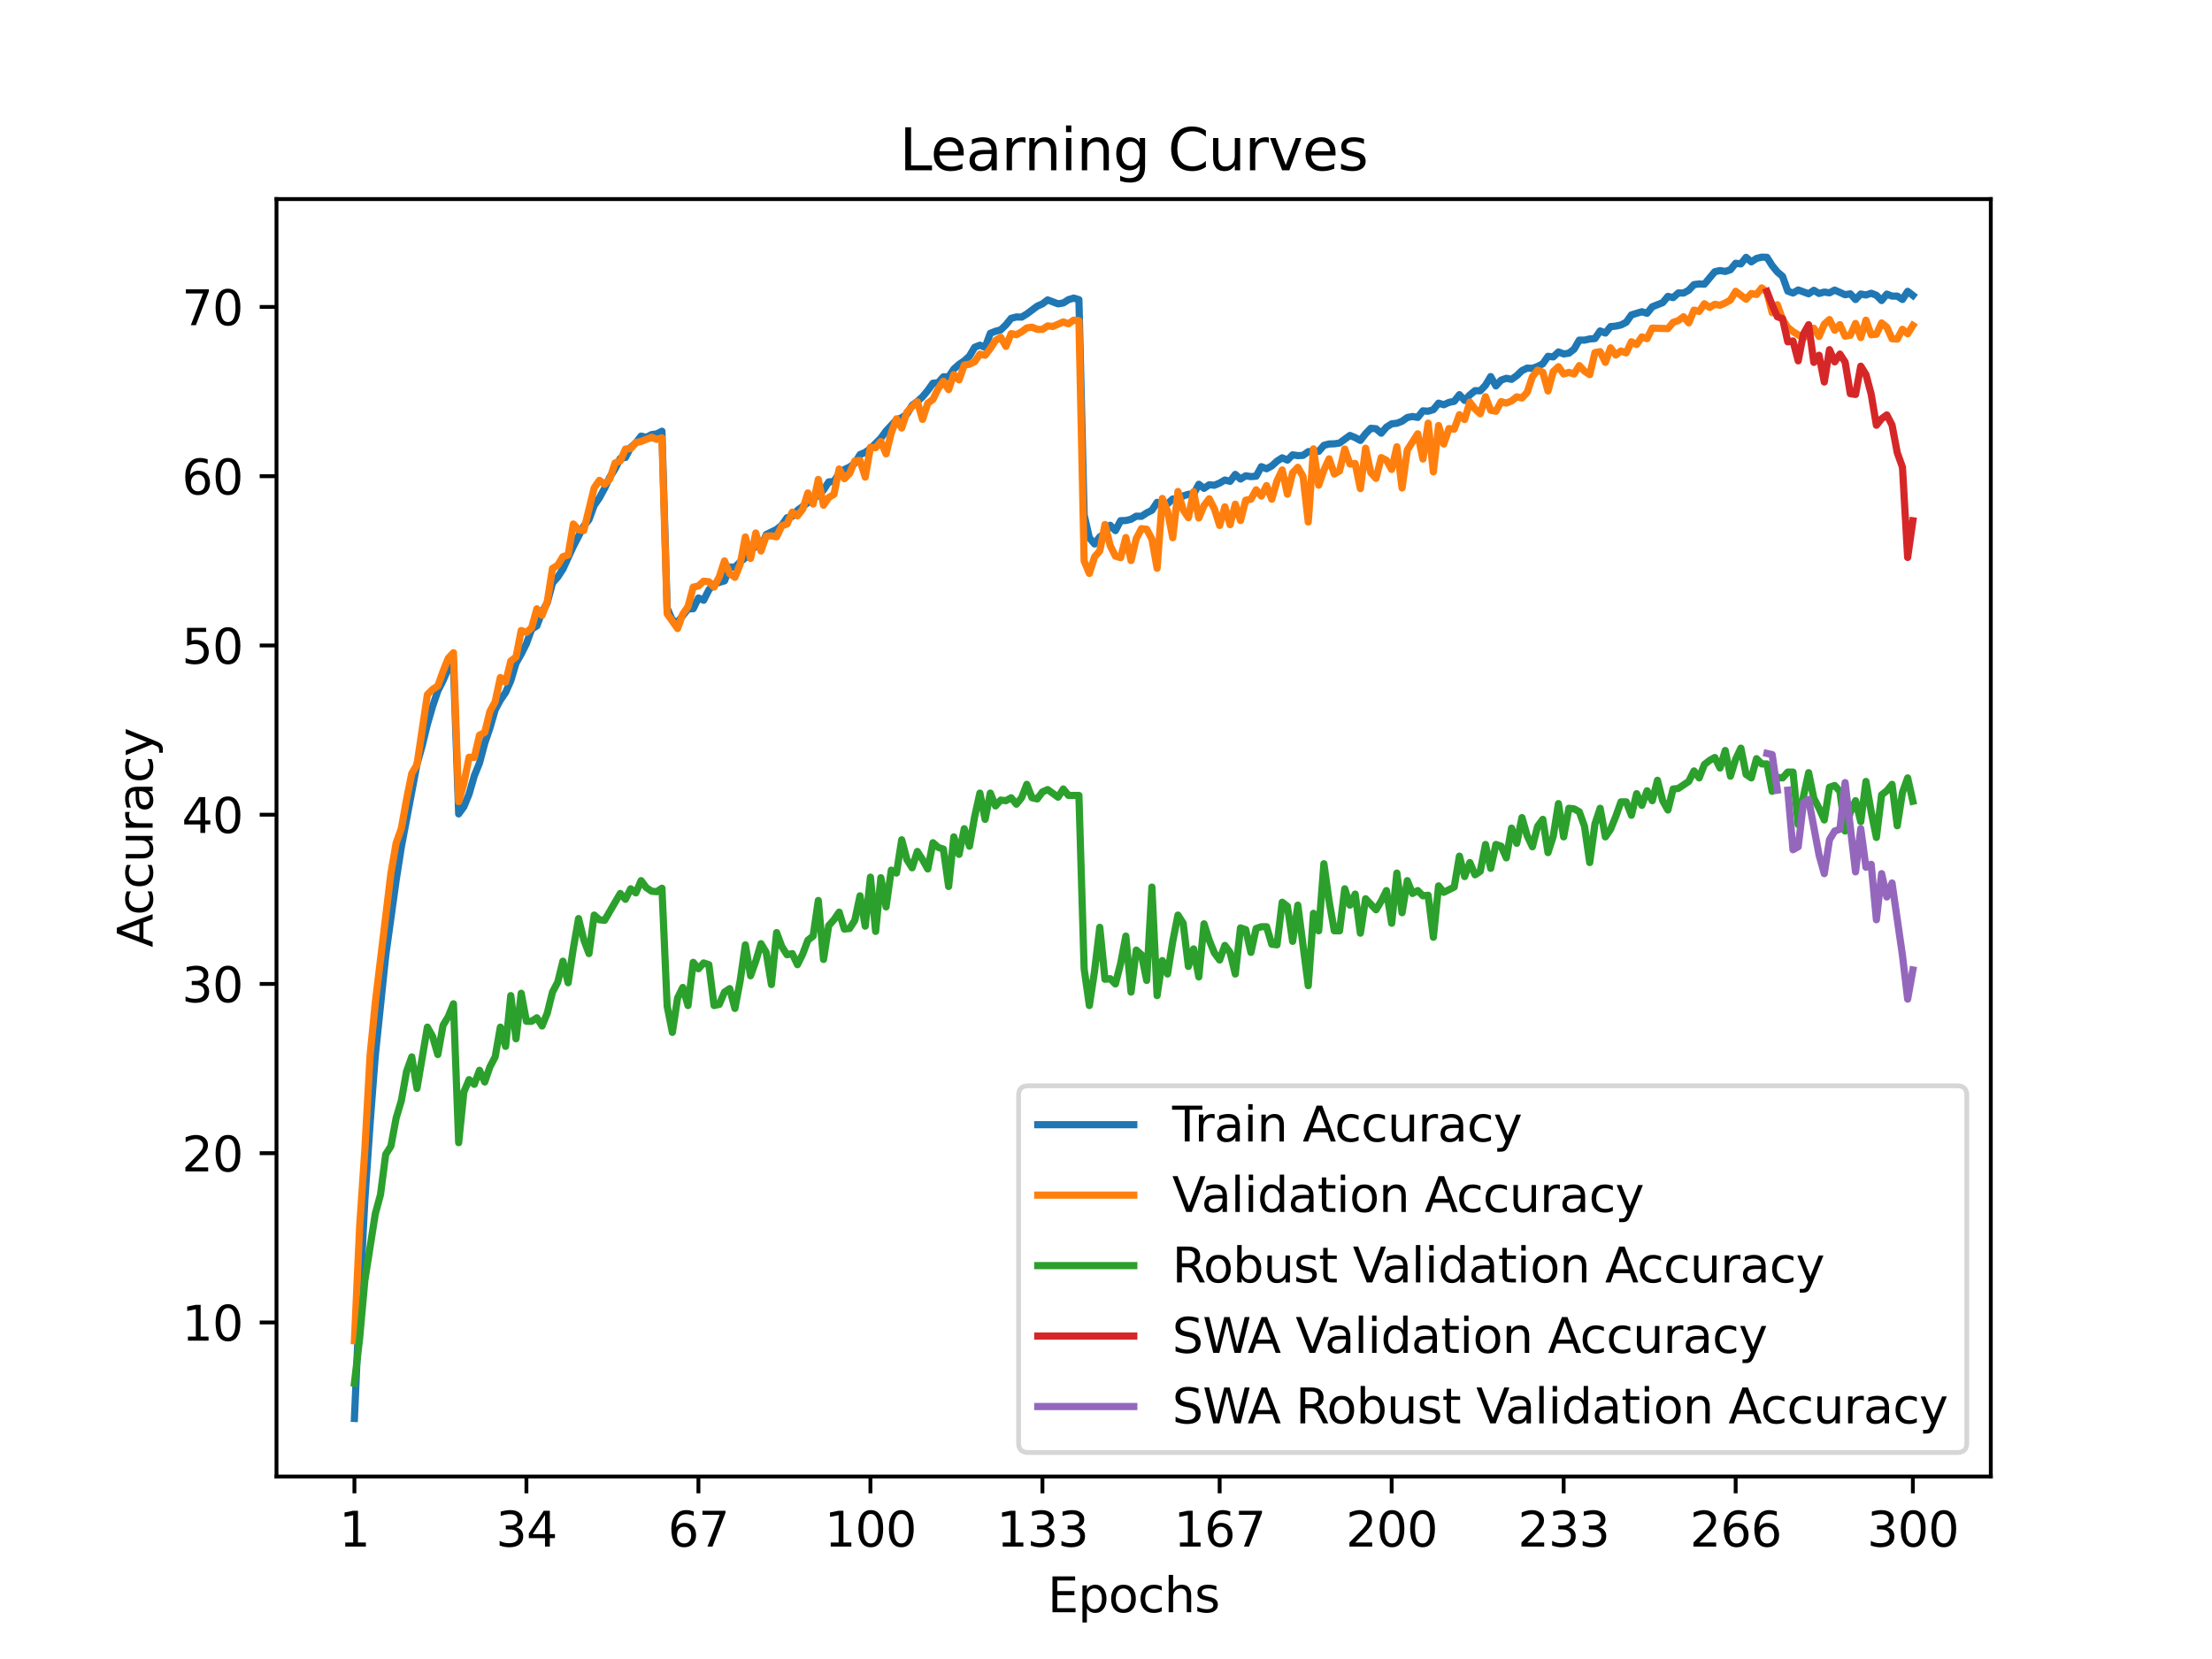 <?xml version="1.0" encoding="utf-8" standalone="no"?>
<!DOCTYPE svg PUBLIC "-//W3C//DTD SVG 1.1//EN"
  "http://www.w3.org/Graphics/SVG/1.1/DTD/svg11.dtd">
<svg xmlns:xlink="http://www.w3.org/1999/xlink" width="460.8pt" height="345.6pt" viewBox="0 0 460.8 345.6" xmlns="http://www.w3.org/2000/svg" version="1.1">
 <defs>
  <style type="text/css">*{stroke-linejoin: round; stroke-linecap: butt}</style>
 </defs>
 <g id="figure_1">
  <g id="patch_1">
   <path d="M 0 345.6 
L 460.8 345.6 
L 460.8 0 
L 0 0 
z
" style="fill: #ffffff"/>
  </g>
  <g id="axes_1">
   <g id="patch_2">
    <path d="M 57.6 307.584 
L 414.72 307.584 
L 414.72 41.472 
L 57.6 41.472 
z
" style="fill: #ffffff"/>
   </g>
   <g id="matplotlib.axis_1">
    <g id="xtick_1">
     <g id="line2d_1">
      <defs>
       <path id="mc8985a27f6" d="M 0 0 
L 0 3.5 
" style="stroke: #000000; stroke-width: 0.8"/>
      </defs>
      <g>
       <use xlink:href="#mc8985a27f6" x="73.833" y="307.584" style="stroke: #000000; stroke-width: 0.8"/>
      </g>
     </g>
     <g id="text_1">
      <!-- 1 -->
      <g transform="translate(70.651 322.182) scale(0.1 -0.1)">
       <defs>
        <path id="DejaVuSans-31" d="M 794 531 
L 1825 531 
L 1825 4091 
L 703 3866 
L 703 4441 
L 1819 4666 
L 2450 4666 
L 2450 531 
L 3481 531 
L 3481 0 
L 794 0 
L 794 531 
z
" transform="scale(0.016)"/>
       </defs>
       <use xlink:href="#DejaVuSans-31"/>
      </g>
     </g>
    </g>
    <g id="xtick_2">
     <g id="line2d_2">
      <g>
       <use xlink:href="#mc8985a27f6" x="109.664" y="307.584" style="stroke: #000000; stroke-width: 0.8"/>
      </g>
     </g>
     <g id="text_2">
      <!-- 34 -->
      <g transform="translate(103.302 322.182) scale(0.1 -0.1)">
       <defs>
        <path id="DejaVuSans-33" d="M 2597 2516 
Q 3050 2419 3304 2112 
Q 3559 1806 3559 1356 
Q 3559 666 3084 287 
Q 2609 -91 1734 -91 
Q 1441 -91 1130 -33 
Q 819 25 488 141 
L 488 750 
Q 750 597 1062 519 
Q 1375 441 1716 441 
Q 2309 441 2620 675 
Q 2931 909 2931 1356 
Q 2931 1769 2642 2001 
Q 2353 2234 1838 2234 
L 1294 2234 
L 1294 2753 
L 1863 2753 
Q 2328 2753 2575 2939 
Q 2822 3125 2822 3475 
Q 2822 3834 2567 4026 
Q 2313 4219 1838 4219 
Q 1578 4219 1281 4162 
Q 984 4106 628 3988 
L 628 4550 
Q 988 4650 1302 4700 
Q 1616 4750 1894 4750 
Q 2613 4750 3031 4423 
Q 3450 4097 3450 3541 
Q 3450 3153 3228 2886 
Q 3006 2619 2597 2516 
z
" transform="scale(0.016)"/>
        <path id="DejaVuSans-34" d="M 2419 4116 
L 825 1625 
L 2419 1625 
L 2419 4116 
z
M 2253 4666 
L 3047 4666 
L 3047 1625 
L 3713 1625 
L 3713 1100 
L 3047 1100 
L 3047 0 
L 2419 0 
L 2419 1100 
L 313 1100 
L 313 1709 
L 2253 4666 
z
" transform="scale(0.016)"/>
       </defs>
       <use xlink:href="#DejaVuSans-33"/>
       <use xlink:href="#DejaVuSans-34" x="63.623"/>
      </g>
     </g>
    </g>
    <g id="xtick_3">
     <g id="line2d_3">
      <g>
       <use xlink:href="#mc8985a27f6" x="145.496" y="307.584" style="stroke: #000000; stroke-width: 0.8"/>
      </g>
     </g>
     <g id="text_3">
      <!-- 67 -->
      <g transform="translate(139.133 322.182) scale(0.1 -0.1)">
       <defs>
        <path id="DejaVuSans-36" d="M 2113 2584 
Q 1688 2584 1439 2293 
Q 1191 2003 1191 1497 
Q 1191 994 1439 701 
Q 1688 409 2113 409 
Q 2538 409 2786 701 
Q 3034 994 3034 1497 
Q 3034 2003 2786 2293 
Q 2538 2584 2113 2584 
z
M 3366 4563 
L 3366 3988 
Q 3128 4100 2886 4159 
Q 2644 4219 2406 4219 
Q 1781 4219 1451 3797 
Q 1122 3375 1075 2522 
Q 1259 2794 1537 2939 
Q 1816 3084 2150 3084 
Q 2853 3084 3261 2657 
Q 3669 2231 3669 1497 
Q 3669 778 3244 343 
Q 2819 -91 2113 -91 
Q 1303 -91 875 529 
Q 447 1150 447 2328 
Q 447 3434 972 4092 
Q 1497 4750 2381 4750 
Q 2619 4750 2861 4703 
Q 3103 4656 3366 4563 
z
" transform="scale(0.016)"/>
        <path id="DejaVuSans-37" d="M 525 4666 
L 3525 4666 
L 3525 4397 
L 1831 0 
L 1172 0 
L 2766 4134 
L 525 4134 
L 525 4666 
z
" transform="scale(0.016)"/>
       </defs>
       <use xlink:href="#DejaVuSans-36"/>
       <use xlink:href="#DejaVuSans-37" x="63.623"/>
      </g>
     </g>
    </g>
    <g id="xtick_4">
     <g id="line2d_4">
      <g>
       <use xlink:href="#mc8985a27f6" x="181.327" y="307.584" style="stroke: #000000; stroke-width: 0.8"/>
      </g>
     </g>
     <g id="text_4">
      <!-- 100 -->
      <g transform="translate(171.783 322.182) scale(0.1 -0.1)">
       <defs>
        <path id="DejaVuSans-30" d="M 2034 4250 
Q 1547 4250 1301 3770 
Q 1056 3291 1056 2328 
Q 1056 1369 1301 889 
Q 1547 409 2034 409 
Q 2525 409 2770 889 
Q 3016 1369 3016 2328 
Q 3016 3291 2770 3770 
Q 2525 4250 2034 4250 
z
M 2034 4750 
Q 2819 4750 3233 4129 
Q 3647 3509 3647 2328 
Q 3647 1150 3233 529 
Q 2819 -91 2034 -91 
Q 1250 -91 836 529 
Q 422 1150 422 2328 
Q 422 3509 836 4129 
Q 1250 4750 2034 4750 
z
" transform="scale(0.016)"/>
       </defs>
       <use xlink:href="#DejaVuSans-31"/>
       <use xlink:href="#DejaVuSans-30" x="63.623"/>
       <use xlink:href="#DejaVuSans-30" x="127.246"/>
      </g>
     </g>
    </g>
    <g id="xtick_5">
     <g id="line2d_5">
      <g>
       <use xlink:href="#mc8985a27f6" x="217.158" y="307.584" style="stroke: #000000; stroke-width: 0.8"/>
      </g>
     </g>
     <g id="text_5">
      <!-- 133 -->
      <g transform="translate(207.615 322.182) scale(0.1 -0.1)">
       <use xlink:href="#DejaVuSans-31"/>
       <use xlink:href="#DejaVuSans-33" x="63.623"/>
       <use xlink:href="#DejaVuSans-33" x="127.246"/>
      </g>
     </g>
    </g>
    <g id="xtick_6">
     <g id="line2d_6">
      <g>
       <use xlink:href="#mc8985a27f6" x="254.076" y="307.584" style="stroke: #000000; stroke-width: 0.8"/>
      </g>
     </g>
     <g id="text_6">
      <!-- 167 -->
      <g transform="translate(244.532 322.182) scale(0.1 -0.1)">
       <use xlink:href="#DejaVuSans-31"/>
       <use xlink:href="#DejaVuSans-36" x="63.623"/>
       <use xlink:href="#DejaVuSans-37" x="127.246"/>
      </g>
     </g>
    </g>
    <g id="xtick_7">
     <g id="line2d_7">
      <g>
       <use xlink:href="#mc8985a27f6" x="289.907" y="307.584" style="stroke: #000000; stroke-width: 0.8"/>
      </g>
     </g>
     <g id="text_7">
      <!-- 200 -->
      <g transform="translate(280.363 322.182) scale(0.1 -0.1)">
       <defs>
        <path id="DejaVuSans-32" d="M 1228 531 
L 3431 531 
L 3431 0 
L 469 0 
L 469 531 
Q 828 903 1448 1529 
Q 2069 2156 2228 2338 
Q 2531 2678 2651 2914 
Q 2772 3150 2772 3378 
Q 2772 3750 2511 3984 
Q 2250 4219 1831 4219 
Q 1534 4219 1204 4116 
Q 875 4013 500 3803 
L 500 4441 
Q 881 4594 1212 4672 
Q 1544 4750 1819 4750 
Q 2544 4750 2975 4387 
Q 3406 4025 3406 3419 
Q 3406 3131 3298 2873 
Q 3191 2616 2906 2266 
Q 2828 2175 2409 1742 
Q 1991 1309 1228 531 
z
" transform="scale(0.016)"/>
       </defs>
       <use xlink:href="#DejaVuSans-32"/>
       <use xlink:href="#DejaVuSans-30" x="63.623"/>
       <use xlink:href="#DejaVuSans-30" x="127.246"/>
      </g>
     </g>
    </g>
    <g id="xtick_8">
     <g id="line2d_8">
      <g>
       <use xlink:href="#mc8985a27f6" x="325.739" y="307.584" style="stroke: #000000; stroke-width: 0.8"/>
      </g>
     </g>
     <g id="text_8">
      <!-- 233 -->
      <g transform="translate(316.195 322.182) scale(0.1 -0.1)">
       <use xlink:href="#DejaVuSans-32"/>
       <use xlink:href="#DejaVuSans-33" x="63.623"/>
       <use xlink:href="#DejaVuSans-33" x="127.246"/>
      </g>
     </g>
    </g>
    <g id="xtick_9">
     <g id="line2d_9">
      <g>
       <use xlink:href="#mc8985a27f6" x="361.57" y="307.584" style="stroke: #000000; stroke-width: 0.8"/>
      </g>
     </g>
     <g id="text_9">
      <!-- 266 -->
      <g transform="translate(352.026 322.182) scale(0.1 -0.1)">
       <use xlink:href="#DejaVuSans-32"/>
       <use xlink:href="#DejaVuSans-36" x="63.623"/>
       <use xlink:href="#DejaVuSans-36" x="127.246"/>
      </g>
     </g>
    </g>
    <g id="xtick_10">
     <g id="line2d_10">
      <g>
       <use xlink:href="#mc8985a27f6" x="398.487" y="307.584" style="stroke: #000000; stroke-width: 0.8"/>
      </g>
     </g>
     <g id="text_10">
      <!-- 300 -->
      <g transform="translate(388.944 322.182) scale(0.1 -0.1)">
       <use xlink:href="#DejaVuSans-33"/>
       <use xlink:href="#DejaVuSans-30" x="63.623"/>
       <use xlink:href="#DejaVuSans-30" x="127.246"/>
      </g>
     </g>
    </g>
    <g id="text_11">
     <!-- Epochs -->
     <g transform="translate(218.244 335.861) scale(0.1 -0.1)">
      <defs>
       <path id="DejaVuSans-45" d="M 628 4666 
L 3578 4666 
L 3578 4134 
L 1259 4134 
L 1259 2753 
L 3481 2753 
L 3481 2222 
L 1259 2222 
L 1259 531 
L 3634 531 
L 3634 0 
L 628 0 
L 628 4666 
z
" transform="scale(0.016)"/>
       <path id="DejaVuSans-70" d="M 1159 525 
L 1159 -1331 
L 581 -1331 
L 581 3500 
L 1159 3500 
L 1159 2969 
Q 1341 3281 1617 3432 
Q 1894 3584 2278 3584 
Q 2916 3584 3314 3078 
Q 3713 2572 3713 1747 
Q 3713 922 3314 415 
Q 2916 -91 2278 -91 
Q 1894 -91 1617 61 
Q 1341 213 1159 525 
z
M 3116 1747 
Q 3116 2381 2855 2742 
Q 2594 3103 2138 3103 
Q 1681 3103 1420 2742 
Q 1159 2381 1159 1747 
Q 1159 1113 1420 752 
Q 1681 391 2138 391 
Q 2594 391 2855 752 
Q 3116 1113 3116 1747 
z
" transform="scale(0.016)"/>
       <path id="DejaVuSans-6f" d="M 1959 3097 
Q 1497 3097 1228 2736 
Q 959 2375 959 1747 
Q 959 1119 1226 758 
Q 1494 397 1959 397 
Q 2419 397 2687 759 
Q 2956 1122 2956 1747 
Q 2956 2369 2687 2733 
Q 2419 3097 1959 3097 
z
M 1959 3584 
Q 2709 3584 3137 3096 
Q 3566 2609 3566 1747 
Q 3566 888 3137 398 
Q 2709 -91 1959 -91 
Q 1206 -91 779 398 
Q 353 888 353 1747 
Q 353 2609 779 3096 
Q 1206 3584 1959 3584 
z
" transform="scale(0.016)"/>
       <path id="DejaVuSans-63" d="M 3122 3366 
L 3122 2828 
Q 2878 2963 2633 3030 
Q 2388 3097 2138 3097 
Q 1578 3097 1268 2742 
Q 959 2388 959 1747 
Q 959 1106 1268 751 
Q 1578 397 2138 397 
Q 2388 397 2633 464 
Q 2878 531 3122 666 
L 3122 134 
Q 2881 22 2623 -34 
Q 2366 -91 2075 -91 
Q 1284 -91 818 406 
Q 353 903 353 1747 
Q 353 2603 823 3093 
Q 1294 3584 2113 3584 
Q 2378 3584 2631 3529 
Q 2884 3475 3122 3366 
z
" transform="scale(0.016)"/>
       <path id="DejaVuSans-68" d="M 3513 2113 
L 3513 0 
L 2938 0 
L 2938 2094 
Q 2938 2591 2744 2837 
Q 2550 3084 2163 3084 
Q 1697 3084 1428 2787 
Q 1159 2491 1159 1978 
L 1159 0 
L 581 0 
L 581 4863 
L 1159 4863 
L 1159 2956 
Q 1366 3272 1645 3428 
Q 1925 3584 2291 3584 
Q 2894 3584 3203 3211 
Q 3513 2838 3513 2113 
z
" transform="scale(0.016)"/>
       <path id="DejaVuSans-73" d="M 2834 3397 
L 2834 2853 
Q 2591 2978 2328 3040 
Q 2066 3103 1784 3103 
Q 1356 3103 1142 2972 
Q 928 2841 928 2578 
Q 928 2378 1081 2264 
Q 1234 2150 1697 2047 
L 1894 2003 
Q 2506 1872 2764 1633 
Q 3022 1394 3022 966 
Q 3022 478 2636 193 
Q 2250 -91 1575 -91 
Q 1294 -91 989 -36 
Q 684 19 347 128 
L 347 722 
Q 666 556 975 473 
Q 1284 391 1588 391 
Q 1994 391 2212 530 
Q 2431 669 2431 922 
Q 2431 1156 2273 1281 
Q 2116 1406 1581 1522 
L 1381 1569 
Q 847 1681 609 1914 
Q 372 2147 372 2553 
Q 372 3047 722 3315 
Q 1072 3584 1716 3584 
Q 2034 3584 2315 3537 
Q 2597 3491 2834 3397 
z
" transform="scale(0.016)"/>
      </defs>
      <use xlink:href="#DejaVuSans-45"/>
      <use xlink:href="#DejaVuSans-70" x="63.184"/>
      <use xlink:href="#DejaVuSans-6f" x="126.66"/>
      <use xlink:href="#DejaVuSans-63" x="187.842"/>
      <use xlink:href="#DejaVuSans-68" x="242.822"/>
      <use xlink:href="#DejaVuSans-73" x="306.201"/>
     </g>
    </g>
   </g>
   <g id="matplotlib.axis_2">
    <g id="ytick_1">
     <g id="line2d_11">
      <defs>
       <path id="m1d0f43c173" d="M 0 0 
L -3.5 0 
" style="stroke: #000000; stroke-width: 0.8"/>
      </defs>
      <g>
       <use xlink:href="#m1d0f43c173" x="57.6" y="275.488" style="stroke: #000000; stroke-width: 0.8"/>
      </g>
     </g>
     <g id="text_12">
      <!-- 10 -->
      <g transform="translate(37.875 279.287) scale(0.1 -0.1)">
       <use xlink:href="#DejaVuSans-31"/>
       <use xlink:href="#DejaVuSans-30" x="63.623"/>
      </g>
     </g>
    </g>
    <g id="ytick_2">
     <g id="line2d_12">
      <g>
       <use xlink:href="#m1d0f43c173" x="57.6" y="240.231" style="stroke: #000000; stroke-width: 0.8"/>
      </g>
     </g>
     <g id="text_13">
      <!-- 20 -->
      <g transform="translate(37.875 244.03) scale(0.1 -0.1)">
       <use xlink:href="#DejaVuSans-32"/>
       <use xlink:href="#DejaVuSans-30" x="63.623"/>
      </g>
     </g>
    </g>
    <g id="ytick_3">
     <g id="line2d_13">
      <g>
       <use xlink:href="#m1d0f43c173" x="57.6" y="204.973" style="stroke: #000000; stroke-width: 0.8"/>
      </g>
     </g>
     <g id="text_14">
      <!-- 30 -->
      <g transform="translate(37.875 208.772) scale(0.1 -0.1)">
       <use xlink:href="#DejaVuSans-33"/>
       <use xlink:href="#DejaVuSans-30" x="63.623"/>
      </g>
     </g>
    </g>
    <g id="ytick_4">
     <g id="line2d_14">
      <g>
       <use xlink:href="#m1d0f43c173" x="57.6" y="169.715" style="stroke: #000000; stroke-width: 0.8"/>
      </g>
     </g>
     <g id="text_15">
      <!-- 40 -->
      <g transform="translate(37.875 173.515) scale(0.1 -0.1)">
       <use xlink:href="#DejaVuSans-34"/>
       <use xlink:href="#DejaVuSans-30" x="63.623"/>
      </g>
     </g>
    </g>
    <g id="ytick_5">
     <g id="line2d_15">
      <g>
       <use xlink:href="#m1d0f43c173" x="57.6" y="134.458" style="stroke: #000000; stroke-width: 0.8"/>
      </g>
     </g>
     <g id="text_16">
      <!-- 50 -->
      <g transform="translate(37.875 138.257) scale(0.1 -0.1)">
       <defs>
        <path id="DejaVuSans-35" d="M 691 4666 
L 3169 4666 
L 3169 4134 
L 1269 4134 
L 1269 2991 
Q 1406 3038 1543 3061 
Q 1681 3084 1819 3084 
Q 2600 3084 3056 2656 
Q 3513 2228 3513 1497 
Q 3513 744 3044 326 
Q 2575 -91 1722 -91 
Q 1428 -91 1123 -41 
Q 819 9 494 109 
L 494 744 
Q 775 591 1075 516 
Q 1375 441 1709 441 
Q 2250 441 2565 725 
Q 2881 1009 2881 1497 
Q 2881 1984 2565 2268 
Q 2250 2553 1709 2553 
Q 1456 2553 1204 2497 
Q 953 2441 691 2322 
L 691 4666 
z
" transform="scale(0.016)"/>
       </defs>
       <use xlink:href="#DejaVuSans-35"/>
       <use xlink:href="#DejaVuSans-30" x="63.623"/>
      </g>
     </g>
    </g>
    <g id="ytick_6">
     <g id="line2d_16">
      <g>
       <use xlink:href="#m1d0f43c173" x="57.6" y="99.2" style="stroke: #000000; stroke-width: 0.8"/>
      </g>
     </g>
     <g id="text_17">
      <!-- 60 -->
      <g transform="translate(37.875 102.999) scale(0.1 -0.1)">
       <use xlink:href="#DejaVuSans-36"/>
       <use xlink:href="#DejaVuSans-30" x="63.623"/>
      </g>
     </g>
    </g>
    <g id="ytick_7">
     <g id="line2d_17">
      <g>
       <use xlink:href="#m1d0f43c173" x="57.6" y="63.943" style="stroke: #000000; stroke-width: 0.8"/>
      </g>
     </g>
     <g id="text_18">
      <!-- 70 -->
      <g transform="translate(37.875 67.742) scale(0.1 -0.1)">
       <use xlink:href="#DejaVuSans-37"/>
       <use xlink:href="#DejaVuSans-30" x="63.623"/>
      </g>
     </g>
    </g>
    <g id="text_19">
     <!-- Accuracy -->
     <g transform="translate(31.795 197.356) rotate(-90) scale(0.1 -0.1)">
      <defs>
       <path id="DejaVuSans-41" d="M 2188 4044 
L 1331 1722 
L 3047 1722 
L 2188 4044 
z
M 1831 4666 
L 2547 4666 
L 4325 0 
L 3669 0 
L 3244 1197 
L 1141 1197 
L 716 0 
L 50 0 
L 1831 4666 
z
" transform="scale(0.016)"/>
       <path id="DejaVuSans-75" d="M 544 1381 
L 544 3500 
L 1119 3500 
L 1119 1403 
Q 1119 906 1312 657 
Q 1506 409 1894 409 
Q 2359 409 2629 706 
Q 2900 1003 2900 1516 
L 2900 3500 
L 3475 3500 
L 3475 0 
L 2900 0 
L 2900 538 
Q 2691 219 2414 64 
Q 2138 -91 1772 -91 
Q 1169 -91 856 284 
Q 544 659 544 1381 
z
M 1991 3584 
L 1991 3584 
z
" transform="scale(0.016)"/>
       <path id="DejaVuSans-72" d="M 2631 2963 
Q 2534 3019 2420 3045 
Q 2306 3072 2169 3072 
Q 1681 3072 1420 2755 
Q 1159 2438 1159 1844 
L 1159 0 
L 581 0 
L 581 3500 
L 1159 3500 
L 1159 2956 
Q 1341 3275 1631 3429 
Q 1922 3584 2338 3584 
Q 2397 3584 2469 3576 
Q 2541 3569 2628 3553 
L 2631 2963 
z
" transform="scale(0.016)"/>
       <path id="DejaVuSans-61" d="M 2194 1759 
Q 1497 1759 1228 1600 
Q 959 1441 959 1056 
Q 959 750 1161 570 
Q 1363 391 1709 391 
Q 2188 391 2477 730 
Q 2766 1069 2766 1631 
L 2766 1759 
L 2194 1759 
z
M 3341 1997 
L 3341 0 
L 2766 0 
L 2766 531 
Q 2569 213 2275 61 
Q 1981 -91 1556 -91 
Q 1019 -91 701 211 
Q 384 513 384 1019 
Q 384 1609 779 1909 
Q 1175 2209 1959 2209 
L 2766 2209 
L 2766 2266 
Q 2766 2663 2505 2880 
Q 2244 3097 1772 3097 
Q 1472 3097 1187 3025 
Q 903 2953 641 2809 
L 641 3341 
Q 956 3463 1253 3523 
Q 1550 3584 1831 3584 
Q 2591 3584 2966 3190 
Q 3341 2797 3341 1997 
z
" transform="scale(0.016)"/>
       <path id="DejaVuSans-79" d="M 2059 -325 
Q 1816 -950 1584 -1140 
Q 1353 -1331 966 -1331 
L 506 -1331 
L 506 -850 
L 844 -850 
Q 1081 -850 1212 -737 
Q 1344 -625 1503 -206 
L 1606 56 
L 191 3500 
L 800 3500 
L 1894 763 
L 2988 3500 
L 3597 3500 
L 2059 -325 
z
" transform="scale(0.016)"/>
      </defs>
      <use xlink:href="#DejaVuSans-41"/>
      <use xlink:href="#DejaVuSans-63" x="66.658"/>
      <use xlink:href="#DejaVuSans-63" x="121.639"/>
      <use xlink:href="#DejaVuSans-75" x="176.619"/>
      <use xlink:href="#DejaVuSans-72" x="239.998"/>
      <use xlink:href="#DejaVuSans-61" x="281.111"/>
      <use xlink:href="#DejaVuSans-63" x="342.391"/>
      <use xlink:href="#DejaVuSans-79" x="397.371"/>
     </g>
    </g>
   </g>
   <g id="line2d_18">
    <path d="M 73.833 295.488 
L 74.919 270.935 
L 76.004 249.97 
L 77.09 234.131 
L 78.176 219.935 
L 80.348 199.103 
L 82.519 183.4 
L 83.605 176.436 
L 86.862 159.226 
L 87.948 155.352 
L 89.034 150.879 
L 90.12 147.124 
L 91.206 143.942 
L 92.291 141.796 
L 93.377 139.253 
L 94.463 138.548 
L 95.549 169.548 
L 96.635 168.054 
L 97.72 165.401 
L 98.806 161.624 
L 99.892 158.931 
L 100.978 154.823 
L 102.064 151.646 
L 103.149 147.886 
L 104.235 145.837 
L 105.321 144.259 
L 106.407 141.809 
L 107.493 138.164 
L 108.578 136.243 
L 109.664 134.079 
L 110.75 131.086 
L 111.836 130.381 
L 112.922 127.499 
L 114.007 125.546 
L 115.093 121.47 
L 116.179 120.214 
L 117.265 118.548 
L 119.436 113.81 
L 121.608 109.597 
L 122.694 108.253 
L 123.78 105.291 
L 124.865 103.709 
L 125.951 101.708 
L 127.037 99.394 
L 128.123 97.688 
L 129.209 95.498 
L 130.294 95.287 
L 131.38 93.228 
L 132.466 92.241 
L 133.552 90.849 
L 134.638 91.109 
L 135.723 90.54 
L 136.809 90.386 
L 137.895 89.839 
L 138.981 126.692 
L 140.067 129.191 
L 141.152 129.641 
L 143.324 126.838 
L 144.41 126.807 
L 145.496 124.572 
L 146.581 125.04 
L 147.667 122.88 
L 148.753 121.637 
L 150.925 121.007 
L 152.01 118.138 
L 153.096 118.142 
L 154.182 117.076 
L 155.268 116.19 
L 157.439 113.673 
L 158.525 114.136 
L 159.611 111.355 
L 161.783 110.293 
L 162.868 109.407 
L 163.954 107.851 
L 165.04 107.565 
L 166.126 106.318 
L 168.297 104.709 
L 169.383 103.85 
L 170.469 103.189 
L 171.555 102.065 
L 172.641 100.394 
L 173.726 100.298 
L 174.812 98.574 
L 175.898 97.812 
L 176.984 97.301 
L 178.07 96.516 
L 179.155 94.705 
L 180.241 94.238 
L 181.327 93.458 
L 183.499 91.28 
L 184.584 89.795 
L 186.756 87.459 
L 187.842 87.023 
L 188.928 86.269 
L 190.013 84.432 
L 191.099 83.647 
L 192.185 82.651 
L 193.271 81.347 
L 194.357 79.826 
L 195.442 79.734 
L 196.528 78.495 
L 197.614 78.513 
L 198.7 76.886 
L 199.786 75.908 
L 200.871 75.172 
L 201.957 74.18 
L 203.043 72.343 
L 204.129 71.911 
L 205.215 72.351 
L 206.3 69.434 
L 207.386 69.006 
L 208.472 68.716 
L 209.558 67.658 
L 210.644 66.314 
L 211.729 66.027 
L 212.815 66.067 
L 213.901 65.406 
L 216.073 63.784 
L 217.158 63.299 
L 218.244 62.475 
L 220.416 63.295 
L 221.502 63.118 
L 222.587 62.422 
L 223.673 62.1 
L 224.759 62.422 
L 225.845 107.243 
L 226.931 112.034 
L 228.016 113.316 
L 229.102 111.84 
L 230.188 111.086 
L 231.274 109.425 
L 232.36 110.535 
L 233.445 108.468 
L 234.531 108.433 
L 235.617 108.173 
L 236.703 107.53 
L 237.789 107.556 
L 238.875 106.851 
L 239.96 106.296 
L 241.046 104.652 
L 242.132 105.256 
L 243.218 104.952 
L 244.304 103.951 
L 245.389 104.149 
L 246.475 103.303 
L 247.561 102.968 
L 248.647 102.951 
L 249.733 100.884 
L 250.818 101.734 
L 251.904 100.981 
L 252.99 101.091 
L 254.076 100.624 
L 255.162 99.998 
L 256.247 100.276 
L 257.333 98.83 
L 258.419 99.795 
L 259.505 99.116 
L 260.591 99.284 
L 261.676 99.2 
L 262.762 97.217 
L 263.848 97.653 
L 264.934 97.063 
L 266.02 96.067 
L 267.105 95.375 
L 268.191 95.846 
L 269.277 94.753 
L 270.363 94.916 
L 271.449 94.859 
L 272.534 94.088 
L 273.62 93.995 
L 274.706 94.022 
L 275.792 92.779 
L 276.878 92.484 
L 277.963 92.457 
L 279.049 92.29 
L 281.221 90.712 
L 282.307 91.161 
L 283.392 91.748 
L 284.478 90.342 
L 285.564 89.222 
L 286.65 89.315 
L 287.736 90.245 
L 288.821 88.98 
L 289.907 88.292 
L 290.993 88.173 
L 292.079 87.75 
L 293.165 86.975 
L 294.25 86.759 
L 295.336 86.957 
L 296.422 85.586 
L 297.508 85.666 
L 298.594 85.34 
L 299.679 83.986 
L 300.765 84.317 
L 301.851 83.823 
L 302.937 83.607 
L 304.023 82.219 
L 305.108 83.418 
L 306.194 82.272 
L 307.28 81.377 
L 308.366 81.408 
L 309.452 80.258 
L 310.537 78.447 
L 311.623 80.395 
L 312.709 79.191 
L 313.795 78.804 
L 314.881 79.028 
L 315.966 78.253 
L 317.052 77.213 
L 318.138 76.684 
L 319.224 76.732 
L 320.31 76.34 
L 321.395 75.78 
L 322.481 74.229 
L 323.567 74.352 
L 324.653 73.317 
L 325.739 73.731 
L 326.824 73.572 
L 327.91 72.731 
L 328.996 70.853 
L 330.082 70.857 
L 331.168 70.611 
L 332.253 70.527 
L 333.339 68.94 
L 334.425 69.385 
L 335.511 68.032 
L 336.597 67.935 
L 337.682 67.693 
L 338.768 67.133 
L 339.854 65.6 
L 342.026 64.939 
L 343.111 65.26 
L 344.197 63.907 
L 346.369 63.048 
L 347.455 61.743 
L 348.54 61.999 
L 349.626 61.025 
L 350.712 61.051 
L 351.798 60.456 
L 352.884 59.289 
L 353.969 59.152 
L 355.055 59.196 
L 357.227 56.605 
L 358.313 56.358 
L 359.398 56.547 
L 360.484 56.19 
L 361.57 54.846 
L 362.656 54.974 
L 363.742 53.612 
L 364.827 54.551 
L 365.913 53.841 
L 366.999 53.568 
L 368.085 53.603 
L 369.171 55.318 
L 370.256 56.649 
L 371.342 57.583 
L 372.428 60.642 
L 373.514 61.043 
L 374.6 60.408 
L 376.771 61.197 
L 377.857 60.478 
L 378.943 61.135 
L 380.029 60.835 
L 381.114 61.007 
L 382.2 60.43 
L 384.372 61.4 
L 385.458 61.206 
L 386.543 62.396 
L 387.629 61.25 
L 388.715 61.452 
L 389.801 61.087 
L 390.887 61.51 
L 391.972 62.607 
L 393.058 61.267 
L 394.144 61.686 
L 395.23 61.682 
L 396.316 62.387 
L 397.401 60.694 
L 398.487 61.536 
L 398.487 61.536 
" clip-path="url(#p15c1dc1942)" style="fill: none; stroke: #1f77b4; stroke-width: 1.5; stroke-linecap: square"/>
   </g>
   <g id="line2d_19">
    <path d="M 73.833 279.296 
L 74.919 255.532 
L 76.004 239.508 
L 77.09 219.905 
L 78.176 208.904 
L 81.433 181.932 
L 82.519 175.639 
L 83.605 172.571 
L 84.691 166.525 
L 85.777 161.13 
L 86.862 159.297 
L 89.034 144.7 
L 90.12 143.607 
L 91.206 142.902 
L 92.291 139.852 
L 93.377 137.137 
L 94.463 135.974 
L 95.549 167.001 
L 96.635 163.21 
L 97.72 157.745 
L 98.806 157.781 
L 99.892 153.144 
L 100.978 152.563 
L 102.064 148.191 
L 103.149 146.181 
L 104.235 141.139 
L 105.321 142.109 
L 106.407 137.701 
L 107.493 136.873 
L 108.578 131.355 
L 109.664 131.743 
L 110.75 130.773 
L 111.836 126.824 
L 112.922 128.182 
L 114.007 125.344 
L 115.093 118.416 
L 116.179 117.763 
L 117.265 115.965 
L 118.351 115.63 
L 119.436 109.16 
L 120.522 110.342 
L 121.608 110.535 
L 123.78 101.633 
L 124.865 100.064 
L 125.951 100.893 
L 127.037 99.764 
L 128.123 96.45 
L 129.209 96.009 
L 130.294 93.541 
L 131.38 93.453 
L 132.466 92.184 
L 133.552 91.972 
L 135.723 91.091 
L 136.809 91.532 
L 137.895 91.214 
L 138.981 127.865 
L 141.152 130.932 
L 142.238 127.917 
L 143.324 126.366 
L 144.41 122.311 
L 145.496 122.065 
L 146.581 121.077 
L 147.667 121.183 
L 148.753 122.294 
L 149.839 120.178 
L 150.925 116.847 
L 152.01 119.491 
L 153.096 120.267 
L 154.182 117.569 
L 155.268 111.858 
L 156.354 116.335 
L 157.439 111.029 
L 158.525 114.784 
L 159.611 111.664 
L 160.697 111.628 
L 161.783 111.822 
L 162.868 109.548 
L 163.954 109.16 
L 165.04 106.692 
L 166.126 107.468 
L 167.212 106.075 
L 168.297 102.691 
L 169.383 105 
L 170.469 99.87 
L 171.555 105.247 
L 172.641 103.643 
L 173.726 102.99 
L 174.812 97.702 
L 175.898 99.711 
L 176.984 98.654 
L 178.07 96.027 
L 179.155 95.921 
L 180.241 99.394 
L 181.327 93.171 
L 182.413 93.259 
L 183.499 91.972 
L 184.584 94.546 
L 185.67 90.174 
L 186.756 87.248 
L 187.842 89.169 
L 188.928 85.855 
L 190.013 84.692 
L 191.099 83.704 
L 192.185 87.371 
L 193.271 84.004 
L 194.357 83.193 
L 195.442 80.954 
L 196.528 79.421 
L 197.614 81.166 
L 198.7 78.028 
L 199.786 79.139 
L 200.871 76.054 
L 201.957 75.877 
L 203.043 75.331 
L 204.129 73.779 
L 205.215 74.009 
L 206.3 72.598 
L 207.386 70.924 
L 208.472 70.271 
L 209.558 72.158 
L 210.644 69.496 
L 211.729 69.725 
L 212.815 69.125 
L 213.901 68.314 
L 214.987 68.156 
L 216.073 68.614 
L 217.158 68.614 
L 218.244 67.891 
L 219.33 68.015 
L 221.502 67.063 
L 222.587 67.451 
L 223.673 66.693 
L 224.759 66.798 
L 225.845 116.864 
L 226.931 119.456 
L 228.016 116.018 
L 229.102 114.766 
L 230.188 109.266 
L 231.274 113.656 
L 232.36 115.842 
L 233.445 116.177 
L 234.531 111.981 
L 235.617 116.776 
L 236.703 112.193 
L 237.789 110.13 
L 238.875 110.253 
L 239.96 112.298 
L 241.046 118.38 
L 242.132 103.837 
L 243.218 106.481 
L 244.304 112.016 
L 245.389 102.391 
L 246.475 106.216 
L 247.561 107.838 
L 248.647 102.426 
L 249.733 107.909 
L 250.818 105.317 
L 251.904 103.907 
L 252.99 106.022 
L 254.076 109.46 
L 255.162 105.582 
L 256.247 109.301 
L 257.333 105.035 
L 258.419 108.438 
L 259.505 104.207 
L 260.591 103.995 
L 261.676 102.038 
L 262.762 103.343 
L 263.848 101.157 
L 264.934 103.995 
L 266.02 100.187 
L 267.105 97.896 
L 268.191 102.937 
L 269.277 98.495 
L 270.363 97.349 
L 271.449 99.253 
L 272.534 108.737 
L 273.62 93.506 
L 274.706 101.069 
L 275.792 97.931 
L 276.878 95.586 
L 277.963 98.742 
L 279.049 98.107 
L 280.135 93.541 
L 281.221 96.662 
L 282.307 96.556 
L 283.392 101.792 
L 284.478 93.365 
L 285.564 98.477 
L 286.65 99.658 
L 287.736 95.322 
L 288.821 95.886 
L 289.907 97.79 
L 290.993 93.065 
L 292.079 101.651 
L 293.165 93.753 
L 295.336 90.368 
L 296.422 95.621 
L 297.508 88.147 
L 298.594 98.301 
L 299.679 88.64 
L 300.765 92.501 
L 301.851 89.275 
L 302.937 89.399 
L 304.023 86.384 
L 305.108 87.406 
L 306.194 83.775 
L 307.28 85.203 
L 308.366 86.19 
L 309.452 82.647 
L 310.537 85.467 
L 311.623 85.679 
L 312.709 83.669 
L 313.795 83.969 
L 314.881 83.528 
L 315.966 82.664 
L 317.052 82.911 
L 318.138 81.73 
L 319.224 78.486 
L 320.31 77.111 
L 321.395 77.552 
L 322.481 81.448 
L 323.567 77.393 
L 324.653 76.388 
L 325.739 77.905 
L 326.824 77.57 
L 327.91 77.905 
L 328.996 76.159 
L 330.082 77.323 
L 331.168 78.046 
L 332.253 73.462 
L 333.339 73.251 
L 334.425 75.489 
L 335.511 72.457 
L 336.597 73.956 
L 337.682 73.11 
L 338.768 73.515 
L 339.854 71.188 
L 340.94 71.77 
L 342.026 70.183 
L 343.111 70.553 
L 344.197 68.35 
L 347.455 68.456 
L 348.54 67.151 
L 349.626 66.781 
L 350.712 65.987 
L 351.798 67.257 
L 352.884 64.612 
L 353.969 64.877 
L 355.055 63.273 
L 356.141 64.048 
L 357.227 63.396 
L 358.313 63.59 
L 359.398 63.114 
L 360.484 62.497 
L 361.57 60.681 
L 363.742 62.338 
L 364.827 61.14 
L 365.913 61.351 
L 366.999 59.976 
L 368.085 60.875 
L 369.171 65.141 
L 370.256 63.484 
L 371.342 66.481 
L 372.428 68.209 
L 373.514 69.09 
L 375.685 70.412 
L 376.771 69.266 
L 377.857 68.385 
L 378.943 70.095 
L 380.029 67.539 
L 381.114 66.569 
L 382.2 68.79 
L 383.286 67.627 
L 384.372 70.042 
L 385.458 69.831 
L 386.543 67.38 
L 387.629 70.324 
L 388.715 66.693 
L 389.801 69.742 
L 390.887 69.619 
L 391.972 67.274 
L 393.058 68.156 
L 394.144 70.571 
L 395.23 70.641 
L 396.316 68.597 
L 397.401 69.531 
L 398.487 67.803 
L 398.487 67.803 
" clip-path="url(#p15c1dc1942)" style="fill: none; stroke: #ff7f0e; stroke-width: 1.5; stroke-linecap: square"/>
   </g>
   <g id="line2d_20">
    <path d="M 73.833 288.132 
L 74.919 278.771 
L 76.004 266.735 
L 78.176 252.875 
L 79.262 248.863 
L 80.348 240.474 
L 81.433 238.772 
L 82.519 232.936 
L 83.605 229.289 
L 84.691 223.21 
L 85.777 220.17 
L 86.862 226.735 
L 89.034 213.97 
L 90.12 215.915 
L 91.206 219.684 
L 92.291 213.605 
L 93.377 211.781 
L 94.463 209.107 
L 95.549 238.042 
L 96.635 227.465 
L 97.72 224.912 
L 98.806 225.884 
L 99.892 222.966 
L 100.978 225.398 
L 102.064 222.237 
L 103.149 220.17 
L 104.235 213.97 
L 105.321 217.982 
L 106.407 207.404 
L 107.493 216.401 
L 108.578 206.918 
L 109.664 212.754 
L 110.75 212.754 
L 111.836 212.024 
L 112.922 213.727 
L 114.007 211.052 
L 115.093 206.675 
L 116.179 204.608 
L 117.265 200.231 
L 118.351 204.73 
L 119.436 197.557 
L 120.522 191.356 
L 121.608 195.733 
L 122.694 198.651 
L 123.78 190.627 
L 124.865 191.599 
L 125.951 191.721 
L 129.209 186.128 
L 130.294 187.344 
L 131.38 185.156 
L 132.466 186.007 
L 133.552 183.454 
L 134.638 184.913 
L 135.723 185.642 
L 136.809 185.764 
L 137.895 185.034 
L 138.981 209.593 
L 140.067 215.064 
L 141.152 207.891 
L 142.238 205.702 
L 143.324 209.471 
L 144.41 200.475 
L 145.496 201.812 
L 146.581 200.596 
L 147.667 200.961 
L 148.753 209.471 
L 149.839 209.228 
L 150.925 206.675 
L 152.01 205.946 
L 153.096 210.079 
L 154.182 204.365 
L 155.268 196.827 
L 156.354 203.271 
L 157.439 200.231 
L 158.525 196.584 
L 159.611 198.408 
L 160.697 205.095 
L 161.783 194.274 
L 162.868 197.192 
L 163.954 198.894 
L 165.04 198.651 
L 166.126 200.961 
L 167.212 198.772 
L 168.297 195.855 
L 169.383 195.004 
L 170.469 187.587 
L 171.555 199.867 
L 172.641 192.815 
L 173.726 191.599 
L 174.812 190.019 
L 175.898 193.545 
L 176.984 193.423 
L 178.07 191.721 
L 179.155 186.615 
L 180.241 192.937 
L 181.327 182.724 
L 182.413 194.031 
L 183.499 182.846 
L 184.584 188.925 
L 185.67 181.265 
L 186.756 181.873 
L 187.842 174.943 
L 188.928 179.077 
L 190.013 180.779 
L 191.099 177.375 
L 192.185 179.077 
L 193.271 181.022 
L 194.357 175.551 
L 195.442 176.524 
L 196.528 176.888 
L 197.614 184.669 
L 198.7 174.335 
L 199.786 177.983 
L 200.871 172.633 
L 201.957 176.281 
L 203.043 170.08 
L 204.129 165.217 
L 205.215 170.688 
L 206.3 165.217 
L 207.386 167.892 
L 208.472 166.676 
L 209.558 166.797 
L 210.644 166.19 
L 211.729 167.527 
L 212.815 166.19 
L 213.901 163.393 
L 214.987 166.19 
L 216.073 166.433 
L 217.158 164.974 
L 218.244 164.487 
L 220.416 166.068 
L 221.502 164.366 
L 222.587 165.703 
L 224.759 165.703 
L 225.845 201.812 
L 226.931 209.471 
L 228.016 202.298 
L 229.102 193.18 
L 230.188 204 
L 231.274 203.879 
L 232.36 204.973 
L 233.445 200.718 
L 234.531 195.004 
L 235.617 206.675 
L 236.703 197.921 
L 237.789 198.894 
L 238.875 204.243 
L 239.96 184.791 
L 241.046 207.404 
L 242.132 200.11 
L 243.218 202.906 
L 244.304 196.098 
L 245.389 190.627 
L 246.475 192.329 
L 247.561 201.326 
L 248.647 197.678 
L 249.733 203.514 
L 250.818 192.45 
L 251.904 195.855 
L 252.99 198.529 
L 254.076 199.988 
L 255.162 196.949 
L 256.247 198.408 
L 257.333 202.906 
L 258.419 193.301 
L 259.505 193.666 
L 260.591 198.408 
L 261.676 193.423 
L 262.762 193.058 
L 263.848 193.058 
L 264.934 196.706 
L 266.02 196.827 
L 267.105 187.952 
L 268.191 188.803 
L 269.277 196.098 
L 270.363 188.56 
L 272.534 205.338 
L 273.62 190.262 
L 274.706 193.909 
L 275.792 179.928 
L 276.878 187.709 
L 277.963 193.909 
L 279.049 193.909 
L 280.135 185.156 
L 281.221 188.56 
L 282.307 186.25 
L 283.392 194.396 
L 284.478 187.223 
L 286.65 189.533 
L 287.736 187.709 
L 288.821 185.52 
L 289.907 192.329 
L 290.993 181.873 
L 292.079 190.14 
L 293.165 183.454 
L 294.25 186.128 
L 295.336 185.52 
L 296.422 186.615 
L 297.508 186.493 
L 298.594 195.247 
L 299.679 184.548 
L 300.765 185.885 
L 302.937 184.791 
L 304.023 178.347 
L 305.108 182.603 
L 306.194 179.685 
L 307.28 182.238 
L 308.366 181.508 
L 309.452 175.916 
L 310.537 180.901 
L 311.623 175.916 
L 312.709 176.281 
L 313.795 178.712 
L 314.881 172.512 
L 315.966 175.673 
L 317.052 170.323 
L 318.138 174.092 
L 319.224 176.402 
L 320.31 172.147 
L 321.395 170.688 
L 322.481 177.618 
L 323.567 174.214 
L 324.653 167.405 
L 325.739 174.335 
L 326.824 168.378 
L 327.91 168.5 
L 328.996 169.107 
L 330.082 172.147 
L 331.168 179.685 
L 332.253 171.661 
L 333.339 168.378 
L 334.425 174.335 
L 335.511 172.755 
L 336.597 170.08 
L 337.682 167.041 
L 338.768 167.041 
L 339.854 169.837 
L 340.94 165.339 
L 342.026 167.77 
L 343.111 164.731 
L 344.197 166.797 
L 345.283 162.542 
L 346.369 166.797 
L 347.455 168.743 
L 348.54 164.366 
L 349.626 164.244 
L 351.798 162.785 
L 352.884 160.597 
L 353.969 162.056 
L 355.055 159.26 
L 356.141 158.409 
L 357.227 157.801 
L 358.313 159.989 
L 359.398 156.342 
L 360.484 161.691 
L 361.57 158.165 
L 362.656 155.855 
L 363.742 161.326 
L 364.827 162.056 
L 365.913 158.044 
L 366.999 159.138 
L 368.085 159.138 
L 369.171 164.852 
L 370.256 161.934 
L 371.342 162.056 
L 372.428 160.84 
L 373.514 160.84 
L 374.6 171.782 
L 375.685 165.946 
L 376.771 160.962 
L 377.857 166.311 
L 378.943 168.378 
L 380.029 170.81 
L 381.114 164.001 
L 382.2 163.636 
L 383.286 164.852 
L 384.372 173.12 
L 385.458 169.229 
L 386.543 166.797 
L 387.629 171.174 
L 388.715 162.785 
L 389.801 169.107 
L 390.887 174.457 
L 391.972 165.582 
L 393.058 164.731 
L 394.144 163.393 
L 395.23 172.025 
L 396.316 165.095 
L 397.401 162.056 
L 398.487 166.919 
L 398.487 166.919 
" clip-path="url(#p15c1dc1942)" style="fill: none; stroke: #2ca02c; stroke-width: 1.5; stroke-linecap: square"/>
   </g>
   <g id="line2d_21">
    <path d="M 368.085 60.716 
L 369.171 63.537 
L 370.256 65.987 
L 371.342 66.393 
L 372.428 71.206 
L 373.514 71.029 
L 374.6 75.172 
L 375.685 69.601 
L 376.771 67.645 
L 377.857 75.489 
L 378.943 74.009 
L 380.029 79.579 
L 381.114 72.845 
L 382.2 75.384 
L 383.286 73.762 
L 384.372 75.419 
L 385.458 82.012 
L 386.543 82.171 
L 387.629 76.283 
L 388.715 78.028 
L 389.801 82.118 
L 390.887 88.588 
L 391.972 87.23 
L 393.058 86.437 
L 394.144 88.535 
L 395.23 94.282 
L 396.316 97.331 
L 397.401 116.124 
L 398.487 108.491 
L 398.487 108.491 
" clip-path="url(#p15c1dc1942)" style="fill: none; stroke: #d62728; stroke-width: 1.5; stroke-linecap: square"/>
   </g>
   <g id="line2d_22">
    <path d="M 368.085 156.95 
L 369.171 157.193 
L 370.256 164.609 
M 372.428 164.609 
L 373.514 177.01 
L 374.6 176.402 
L 375.685 167.284 
L 376.771 166.554 
L 378.943 178.104 
L 380.029 181.995 
L 381.114 174.943 
L 382.2 173.12 
L 383.286 172.755 
L 384.372 163.029 
L 386.543 181.63 
L 387.629 172.633 
L 388.715 180.657 
L 389.801 180.049 
L 390.887 191.599 
L 391.972 181.995 
L 393.058 186.858 
L 394.144 183.94 
L 396.316 199.016 
L 397.401 208.134 
L 398.487 202.055 
L 398.487 202.055 
" clip-path="url(#p15c1dc1942)" style="fill: none; stroke: #9467bd; stroke-width: 1.5; stroke-linecap: square"/>
   </g>
   <g id="patch_3">
    <path d="M 57.6 307.584 
L 57.6 41.472 
" style="fill: none; stroke: #000000; stroke-width: 0.8; stroke-linejoin: miter; stroke-linecap: square"/>
   </g>
   <g id="patch_4">
    <path d="M 414.72 307.584 
L 414.72 41.472 
" style="fill: none; stroke: #000000; stroke-width: 0.8; stroke-linejoin: miter; stroke-linecap: square"/>
   </g>
   <g id="patch_5">
    <path d="M 57.6 307.584 
L 414.72 307.584 
" style="fill: none; stroke: #000000; stroke-width: 0.8; stroke-linejoin: miter; stroke-linecap: square"/>
   </g>
   <g id="patch_6">
    <path d="M 57.6 41.472 
L 414.72 41.472 
" style="fill: none; stroke: #000000; stroke-width: 0.8; stroke-linejoin: miter; stroke-linecap: square"/>
   </g>
   <g id="text_20">
    <!-- Learning Curves -->
    <g transform="translate(187.376 35.472) scale(0.12 -0.12)">
     <defs>
      <path id="DejaVuSans-4c" d="M 628 4666 
L 1259 4666 
L 1259 531 
L 3531 531 
L 3531 0 
L 628 0 
L 628 4666 
z
" transform="scale(0.016)"/>
      <path id="DejaVuSans-65" d="M 3597 1894 
L 3597 1613 
L 953 1613 
Q 991 1019 1311 708 
Q 1631 397 2203 397 
Q 2534 397 2845 478 
Q 3156 559 3463 722 
L 3463 178 
Q 3153 47 2828 -22 
Q 2503 -91 2169 -91 
Q 1331 -91 842 396 
Q 353 884 353 1716 
Q 353 2575 817 3079 
Q 1281 3584 2069 3584 
Q 2775 3584 3186 3129 
Q 3597 2675 3597 1894 
z
M 3022 2063 
Q 3016 2534 2758 2815 
Q 2500 3097 2075 3097 
Q 1594 3097 1305 2825 
Q 1016 2553 972 2059 
L 3022 2063 
z
" transform="scale(0.016)"/>
      <path id="DejaVuSans-6e" d="M 3513 2113 
L 3513 0 
L 2938 0 
L 2938 2094 
Q 2938 2591 2744 2837 
Q 2550 3084 2163 3084 
Q 1697 3084 1428 2787 
Q 1159 2491 1159 1978 
L 1159 0 
L 581 0 
L 581 3500 
L 1159 3500 
L 1159 2956 
Q 1366 3272 1645 3428 
Q 1925 3584 2291 3584 
Q 2894 3584 3203 3211 
Q 3513 2838 3513 2113 
z
" transform="scale(0.016)"/>
      <path id="DejaVuSans-69" d="M 603 3500 
L 1178 3500 
L 1178 0 
L 603 0 
L 603 3500 
z
M 603 4863 
L 1178 4863 
L 1178 4134 
L 603 4134 
L 603 4863 
z
" transform="scale(0.016)"/>
      <path id="DejaVuSans-67" d="M 2906 1791 
Q 2906 2416 2648 2759 
Q 2391 3103 1925 3103 
Q 1463 3103 1205 2759 
Q 947 2416 947 1791 
Q 947 1169 1205 825 
Q 1463 481 1925 481 
Q 2391 481 2648 825 
Q 2906 1169 2906 1791 
z
M 3481 434 
Q 3481 -459 3084 -895 
Q 2688 -1331 1869 -1331 
Q 1566 -1331 1297 -1286 
Q 1028 -1241 775 -1147 
L 775 -588 
Q 1028 -725 1275 -790 
Q 1522 -856 1778 -856 
Q 2344 -856 2625 -561 
Q 2906 -266 2906 331 
L 2906 616 
Q 2728 306 2450 153 
Q 2172 0 1784 0 
Q 1141 0 747 490 
Q 353 981 353 1791 
Q 353 2603 747 3093 
Q 1141 3584 1784 3584 
Q 2172 3584 2450 3431 
Q 2728 3278 2906 2969 
L 2906 3500 
L 3481 3500 
L 3481 434 
z
" transform="scale(0.016)"/>
      <path id="DejaVuSans-20" transform="scale(0.016)"/>
      <path id="DejaVuSans-43" d="M 4122 4306 
L 4122 3641 
Q 3803 3938 3442 4084 
Q 3081 4231 2675 4231 
Q 1875 4231 1450 3742 
Q 1025 3253 1025 2328 
Q 1025 1406 1450 917 
Q 1875 428 2675 428 
Q 3081 428 3442 575 
Q 3803 722 4122 1019 
L 4122 359 
Q 3791 134 3420 21 
Q 3050 -91 2638 -91 
Q 1578 -91 968 557 
Q 359 1206 359 2328 
Q 359 3453 968 4101 
Q 1578 4750 2638 4750 
Q 3056 4750 3426 4639 
Q 3797 4528 4122 4306 
z
" transform="scale(0.016)"/>
      <path id="DejaVuSans-76" d="M 191 3500 
L 800 3500 
L 1894 563 
L 2988 3500 
L 3597 3500 
L 2284 0 
L 1503 0 
L 191 3500 
z
" transform="scale(0.016)"/>
     </defs>
     <use xlink:href="#DejaVuSans-4c"/>
     <use xlink:href="#DejaVuSans-65" x="53.963"/>
     <use xlink:href="#DejaVuSans-61" x="115.486"/>
     <use xlink:href="#DejaVuSans-72" x="176.766"/>
     <use xlink:href="#DejaVuSans-6e" x="216.129"/>
     <use xlink:href="#DejaVuSans-69" x="279.508"/>
     <use xlink:href="#DejaVuSans-6e" x="307.291"/>
     <use xlink:href="#DejaVuSans-67" x="370.67"/>
     <use xlink:href="#DejaVuSans-20" x="434.146"/>
     <use xlink:href="#DejaVuSans-43" x="465.934"/>
     <use xlink:href="#DejaVuSans-75" x="535.758"/>
     <use xlink:href="#DejaVuSans-72" x="599.137"/>
     <use xlink:href="#DejaVuSans-76" x="640.25"/>
     <use xlink:href="#DejaVuSans-65" x="699.43"/>
     <use xlink:href="#DejaVuSans-73" x="760.953"/>
    </g>
   </g>
   <g id="legend_1">
    <g id="patch_7">
     <path d="M 214.189 302.584 
L 407.72 302.584 
Q 409.72 302.584 409.72 300.584 
L 409.72 228.193 
Q 409.72 226.193 407.72 226.193 
L 214.189 226.193 
Q 212.189 226.193 212.189 228.193 
L 212.189 300.584 
Q 212.189 302.584 214.189 302.584 
z
" style="fill: #ffffff; opacity: 0.8; stroke: #cccccc; stroke-linejoin: miter"/>
    </g>
    <g id="line2d_23">
     <path d="M 216.189 234.292 
L 226.189 234.292 
L 236.189 234.292 
" style="fill: none; stroke: #1f77b4; stroke-width: 1.5; stroke-linecap: square"/>
    </g>
    <g id="text_21">
     <!-- Train Accuracy -->
     <g transform="translate(244.189 237.792) scale(0.1 -0.1)">
      <defs>
       <path id="DejaVuSans-54" d="M -19 4666 
L 3928 4666 
L 3928 4134 
L 2272 4134 
L 2272 0 
L 1638 0 
L 1638 4134 
L -19 4134 
L -19 4666 
z
" transform="scale(0.016)"/>
      </defs>
      <use xlink:href="#DejaVuSans-54"/>
      <use xlink:href="#DejaVuSans-72" x="46.334"/>
      <use xlink:href="#DejaVuSans-61" x="87.447"/>
      <use xlink:href="#DejaVuSans-69" x="148.727"/>
      <use xlink:href="#DejaVuSans-6e" x="176.51"/>
      <use xlink:href="#DejaVuSans-20" x="239.889"/>
      <use xlink:href="#DejaVuSans-41" x="271.676"/>
      <use xlink:href="#DejaVuSans-63" x="338.334"/>
      <use xlink:href="#DejaVuSans-63" x="393.314"/>
      <use xlink:href="#DejaVuSans-75" x="448.295"/>
      <use xlink:href="#DejaVuSans-72" x="511.674"/>
      <use xlink:href="#DejaVuSans-61" x="552.787"/>
      <use xlink:href="#DejaVuSans-63" x="614.066"/>
      <use xlink:href="#DejaVuSans-79" x="669.047"/>
     </g>
    </g>
    <g id="line2d_24">
     <path d="M 216.189 248.97 
L 226.189 248.97 
L 236.189 248.97 
" style="fill: none; stroke: #ff7f0e; stroke-width: 1.5; stroke-linecap: square"/>
    </g>
    <g id="text_22">
     <!-- Validation Accuracy -->
     <g transform="translate(244.189 252.47) scale(0.1 -0.1)">
      <defs>
       <path id="DejaVuSans-56" d="M 1831 0 
L 50 4666 
L 709 4666 
L 2188 738 
L 3669 4666 
L 4325 4666 
L 2547 0 
L 1831 0 
z
" transform="scale(0.016)"/>
       <path id="DejaVuSans-6c" d="M 603 4863 
L 1178 4863 
L 1178 0 
L 603 0 
L 603 4863 
z
" transform="scale(0.016)"/>
       <path id="DejaVuSans-64" d="M 2906 2969 
L 2906 4863 
L 3481 4863 
L 3481 0 
L 2906 0 
L 2906 525 
Q 2725 213 2448 61 
Q 2172 -91 1784 -91 
Q 1150 -91 751 415 
Q 353 922 353 1747 
Q 353 2572 751 3078 
Q 1150 3584 1784 3584 
Q 2172 3584 2448 3432 
Q 2725 3281 2906 2969 
z
M 947 1747 
Q 947 1113 1208 752 
Q 1469 391 1925 391 
Q 2381 391 2643 752 
Q 2906 1113 2906 1747 
Q 2906 2381 2643 2742 
Q 2381 3103 1925 3103 
Q 1469 3103 1208 2742 
Q 947 2381 947 1747 
z
" transform="scale(0.016)"/>
       <path id="DejaVuSans-74" d="M 1172 4494 
L 1172 3500 
L 2356 3500 
L 2356 3053 
L 1172 3053 
L 1172 1153 
Q 1172 725 1289 603 
Q 1406 481 1766 481 
L 2356 481 
L 2356 0 
L 1766 0 
Q 1100 0 847 248 
Q 594 497 594 1153 
L 594 3053 
L 172 3053 
L 172 3500 
L 594 3500 
L 594 4494 
L 1172 4494 
z
" transform="scale(0.016)"/>
      </defs>
      <use xlink:href="#DejaVuSans-56"/>
      <use xlink:href="#DejaVuSans-61" x="60.658"/>
      <use xlink:href="#DejaVuSans-6c" x="121.938"/>
      <use xlink:href="#DejaVuSans-69" x="149.721"/>
      <use xlink:href="#DejaVuSans-64" x="177.504"/>
      <use xlink:href="#DejaVuSans-61" x="240.98"/>
      <use xlink:href="#DejaVuSans-74" x="302.26"/>
      <use xlink:href="#DejaVuSans-69" x="341.469"/>
      <use xlink:href="#DejaVuSans-6f" x="369.252"/>
      <use xlink:href="#DejaVuSans-6e" x="430.434"/>
      <use xlink:href="#DejaVuSans-20" x="493.812"/>
      <use xlink:href="#DejaVuSans-41" x="525.6"/>
      <use xlink:href="#DejaVuSans-63" x="592.258"/>
      <use xlink:href="#DejaVuSans-63" x="647.238"/>
      <use xlink:href="#DejaVuSans-75" x="702.219"/>
      <use xlink:href="#DejaVuSans-72" x="765.598"/>
      <use xlink:href="#DejaVuSans-61" x="806.711"/>
      <use xlink:href="#DejaVuSans-63" x="867.99"/>
      <use xlink:href="#DejaVuSans-79" x="922.971"/>
     </g>
    </g>
    <g id="line2d_25">
     <path d="M 216.189 263.648 
L 226.189 263.648 
L 236.189 263.648 
" style="fill: none; stroke: #2ca02c; stroke-width: 1.5; stroke-linecap: square"/>
    </g>
    <g id="text_23">
     <!-- Robust Validation Accuracy -->
     <g transform="translate(244.189 267.148) scale(0.1 -0.1)">
      <defs>
       <path id="DejaVuSans-52" d="M 2841 2188 
Q 3044 2119 3236 1894 
Q 3428 1669 3622 1275 
L 4263 0 
L 3584 0 
L 2988 1197 
Q 2756 1666 2539 1819 
Q 2322 1972 1947 1972 
L 1259 1972 
L 1259 0 
L 628 0 
L 628 4666 
L 2053 4666 
Q 2853 4666 3247 4331 
Q 3641 3997 3641 3322 
Q 3641 2881 3436 2590 
Q 3231 2300 2841 2188 
z
M 1259 4147 
L 1259 2491 
L 2053 2491 
Q 2509 2491 2742 2702 
Q 2975 2913 2975 3322 
Q 2975 3731 2742 3939 
Q 2509 4147 2053 4147 
L 1259 4147 
z
" transform="scale(0.016)"/>
       <path id="DejaVuSans-62" d="M 3116 1747 
Q 3116 2381 2855 2742 
Q 2594 3103 2138 3103 
Q 1681 3103 1420 2742 
Q 1159 2381 1159 1747 
Q 1159 1113 1420 752 
Q 1681 391 2138 391 
Q 2594 391 2855 752 
Q 3116 1113 3116 1747 
z
M 1159 2969 
Q 1341 3281 1617 3432 
Q 1894 3584 2278 3584 
Q 2916 3584 3314 3078 
Q 3713 2572 3713 1747 
Q 3713 922 3314 415 
Q 2916 -91 2278 -91 
Q 1894 -91 1617 61 
Q 1341 213 1159 525 
L 1159 0 
L 581 0 
L 581 4863 
L 1159 4863 
L 1159 2969 
z
" transform="scale(0.016)"/>
      </defs>
      <use xlink:href="#DejaVuSans-52"/>
      <use xlink:href="#DejaVuSans-6f" x="64.982"/>
      <use xlink:href="#DejaVuSans-62" x="126.164"/>
      <use xlink:href="#DejaVuSans-75" x="189.641"/>
      <use xlink:href="#DejaVuSans-73" x="253.02"/>
      <use xlink:href="#DejaVuSans-74" x="305.119"/>
      <use xlink:href="#DejaVuSans-20" x="344.328"/>
      <use xlink:href="#DejaVuSans-56" x="376.115"/>
      <use xlink:href="#DejaVuSans-61" x="436.773"/>
      <use xlink:href="#DejaVuSans-6c" x="498.053"/>
      <use xlink:href="#DejaVuSans-69" x="525.836"/>
      <use xlink:href="#DejaVuSans-64" x="553.619"/>
      <use xlink:href="#DejaVuSans-61" x="617.096"/>
      <use xlink:href="#DejaVuSans-74" x="678.375"/>
      <use xlink:href="#DejaVuSans-69" x="717.584"/>
      <use xlink:href="#DejaVuSans-6f" x="745.367"/>
      <use xlink:href="#DejaVuSans-6e" x="806.549"/>
      <use xlink:href="#DejaVuSans-20" x="869.928"/>
      <use xlink:href="#DejaVuSans-41" x="901.715"/>
      <use xlink:href="#DejaVuSans-63" x="968.373"/>
      <use xlink:href="#DejaVuSans-63" x="1023.354"/>
      <use xlink:href="#DejaVuSans-75" x="1078.334"/>
      <use xlink:href="#DejaVuSans-72" x="1141.713"/>
      <use xlink:href="#DejaVuSans-61" x="1182.826"/>
      <use xlink:href="#DejaVuSans-63" x="1244.105"/>
      <use xlink:href="#DejaVuSans-79" x="1299.086"/>
     </g>
    </g>
    <g id="line2d_26">
     <path d="M 216.189 278.326 
L 226.189 278.326 
L 236.189 278.326 
" style="fill: none; stroke: #d62728; stroke-width: 1.5; stroke-linecap: square"/>
    </g>
    <g id="text_24">
     <!-- SWA Validation Accuracy -->
     <g transform="translate(244.189 281.826) scale(0.1 -0.1)">
      <defs>
       <path id="DejaVuSans-53" d="M 3425 4513 
L 3425 3897 
Q 3066 4069 2747 4153 
Q 2428 4238 2131 4238 
Q 1616 4238 1336 4038 
Q 1056 3838 1056 3469 
Q 1056 3159 1242 3001 
Q 1428 2844 1947 2747 
L 2328 2669 
Q 3034 2534 3370 2195 
Q 3706 1856 3706 1288 
Q 3706 609 3251 259 
Q 2797 -91 1919 -91 
Q 1588 -91 1214 -16 
Q 841 59 441 206 
L 441 856 
Q 825 641 1194 531 
Q 1563 422 1919 422 
Q 2459 422 2753 634 
Q 3047 847 3047 1241 
Q 3047 1584 2836 1778 
Q 2625 1972 2144 2069 
L 1759 2144 
Q 1053 2284 737 2584 
Q 422 2884 422 3419 
Q 422 4038 858 4394 
Q 1294 4750 2059 4750 
Q 2388 4750 2728 4690 
Q 3069 4631 3425 4513 
z
" transform="scale(0.016)"/>
       <path id="DejaVuSans-57" d="M 213 4666 
L 850 4666 
L 1831 722 
L 2809 4666 
L 3519 4666 
L 4500 722 
L 5478 4666 
L 6119 4666 
L 4947 0 
L 4153 0 
L 3169 4050 
L 2175 0 
L 1381 0 
L 213 4666 
z
" transform="scale(0.016)"/>
      </defs>
      <use xlink:href="#DejaVuSans-53"/>
      <use xlink:href="#DejaVuSans-57" x="63.477"/>
      <use xlink:href="#DejaVuSans-41" x="156.854"/>
      <use xlink:href="#DejaVuSans-20" x="225.262"/>
      <use xlink:href="#DejaVuSans-56" x="257.049"/>
      <use xlink:href="#DejaVuSans-61" x="317.707"/>
      <use xlink:href="#DejaVuSans-6c" x="378.986"/>
      <use xlink:href="#DejaVuSans-69" x="406.77"/>
      <use xlink:href="#DejaVuSans-64" x="434.553"/>
      <use xlink:href="#DejaVuSans-61" x="498.029"/>
      <use xlink:href="#DejaVuSans-74" x="559.309"/>
      <use xlink:href="#DejaVuSans-69" x="598.518"/>
      <use xlink:href="#DejaVuSans-6f" x="626.301"/>
      <use xlink:href="#DejaVuSans-6e" x="687.482"/>
      <use xlink:href="#DejaVuSans-20" x="750.861"/>
      <use xlink:href="#DejaVuSans-41" x="782.648"/>
      <use xlink:href="#DejaVuSans-63" x="849.307"/>
      <use xlink:href="#DejaVuSans-63" x="904.287"/>
      <use xlink:href="#DejaVuSans-75" x="959.268"/>
      <use xlink:href="#DejaVuSans-72" x="1022.646"/>
      <use xlink:href="#DejaVuSans-61" x="1063.76"/>
      <use xlink:href="#DejaVuSans-63" x="1125.039"/>
      <use xlink:href="#DejaVuSans-79" x="1180.02"/>
     </g>
    </g>
    <g id="line2d_27">
     <path d="M 216.189 293.004 
L 226.189 293.004 
L 236.189 293.004 
" style="fill: none; stroke: #9467bd; stroke-width: 1.5; stroke-linecap: square"/>
    </g>
    <g id="text_25">
     <!-- SWA Robust Validation Accuracy -->
     <g transform="translate(244.189 296.504) scale(0.1 -0.1)">
      <use xlink:href="#DejaVuSans-53"/>
      <use xlink:href="#DejaVuSans-57" x="63.477"/>
      <use xlink:href="#DejaVuSans-41" x="156.854"/>
      <use xlink:href="#DejaVuSans-20" x="225.262"/>
      <use xlink:href="#DejaVuSans-52" x="257.049"/>
      <use xlink:href="#DejaVuSans-6f" x="322.031"/>
      <use xlink:href="#DejaVuSans-62" x="383.213"/>
      <use xlink:href="#DejaVuSans-75" x="446.689"/>
      <use xlink:href="#DejaVuSans-73" x="510.068"/>
      <use xlink:href="#DejaVuSans-74" x="562.168"/>
      <use xlink:href="#DejaVuSans-20" x="601.377"/>
      <use xlink:href="#DejaVuSans-56" x="633.164"/>
      <use xlink:href="#DejaVuSans-61" x="693.822"/>
      <use xlink:href="#DejaVuSans-6c" x="755.102"/>
      <use xlink:href="#DejaVuSans-69" x="782.885"/>
      <use xlink:href="#DejaVuSans-64" x="810.668"/>
      <use xlink:href="#DejaVuSans-61" x="874.145"/>
      <use xlink:href="#DejaVuSans-74" x="935.424"/>
      <use xlink:href="#DejaVuSans-69" x="974.633"/>
      <use xlink:href="#DejaVuSans-6f" x="1002.416"/>
      <use xlink:href="#DejaVuSans-6e" x="1063.598"/>
      <use xlink:href="#DejaVuSans-20" x="1126.977"/>
      <use xlink:href="#DejaVuSans-41" x="1158.764"/>
      <use xlink:href="#DejaVuSans-63" x="1225.422"/>
      <use xlink:href="#DejaVuSans-63" x="1280.402"/>
      <use xlink:href="#DejaVuSans-75" x="1335.383"/>
      <use xlink:href="#DejaVuSans-72" x="1398.762"/>
      <use xlink:href="#DejaVuSans-61" x="1439.875"/>
      <use xlink:href="#DejaVuSans-63" x="1501.154"/>
      <use xlink:href="#DejaVuSans-79" x="1556.135"/>
     </g>
    </g>
   </g>
  </g>
 </g>
 <defs>
  <clipPath id="p15c1dc1942">
   <rect x="57.6" y="41.472" width="357.12" height="266.112"/>
  </clipPath>
 </defs>
</svg>

